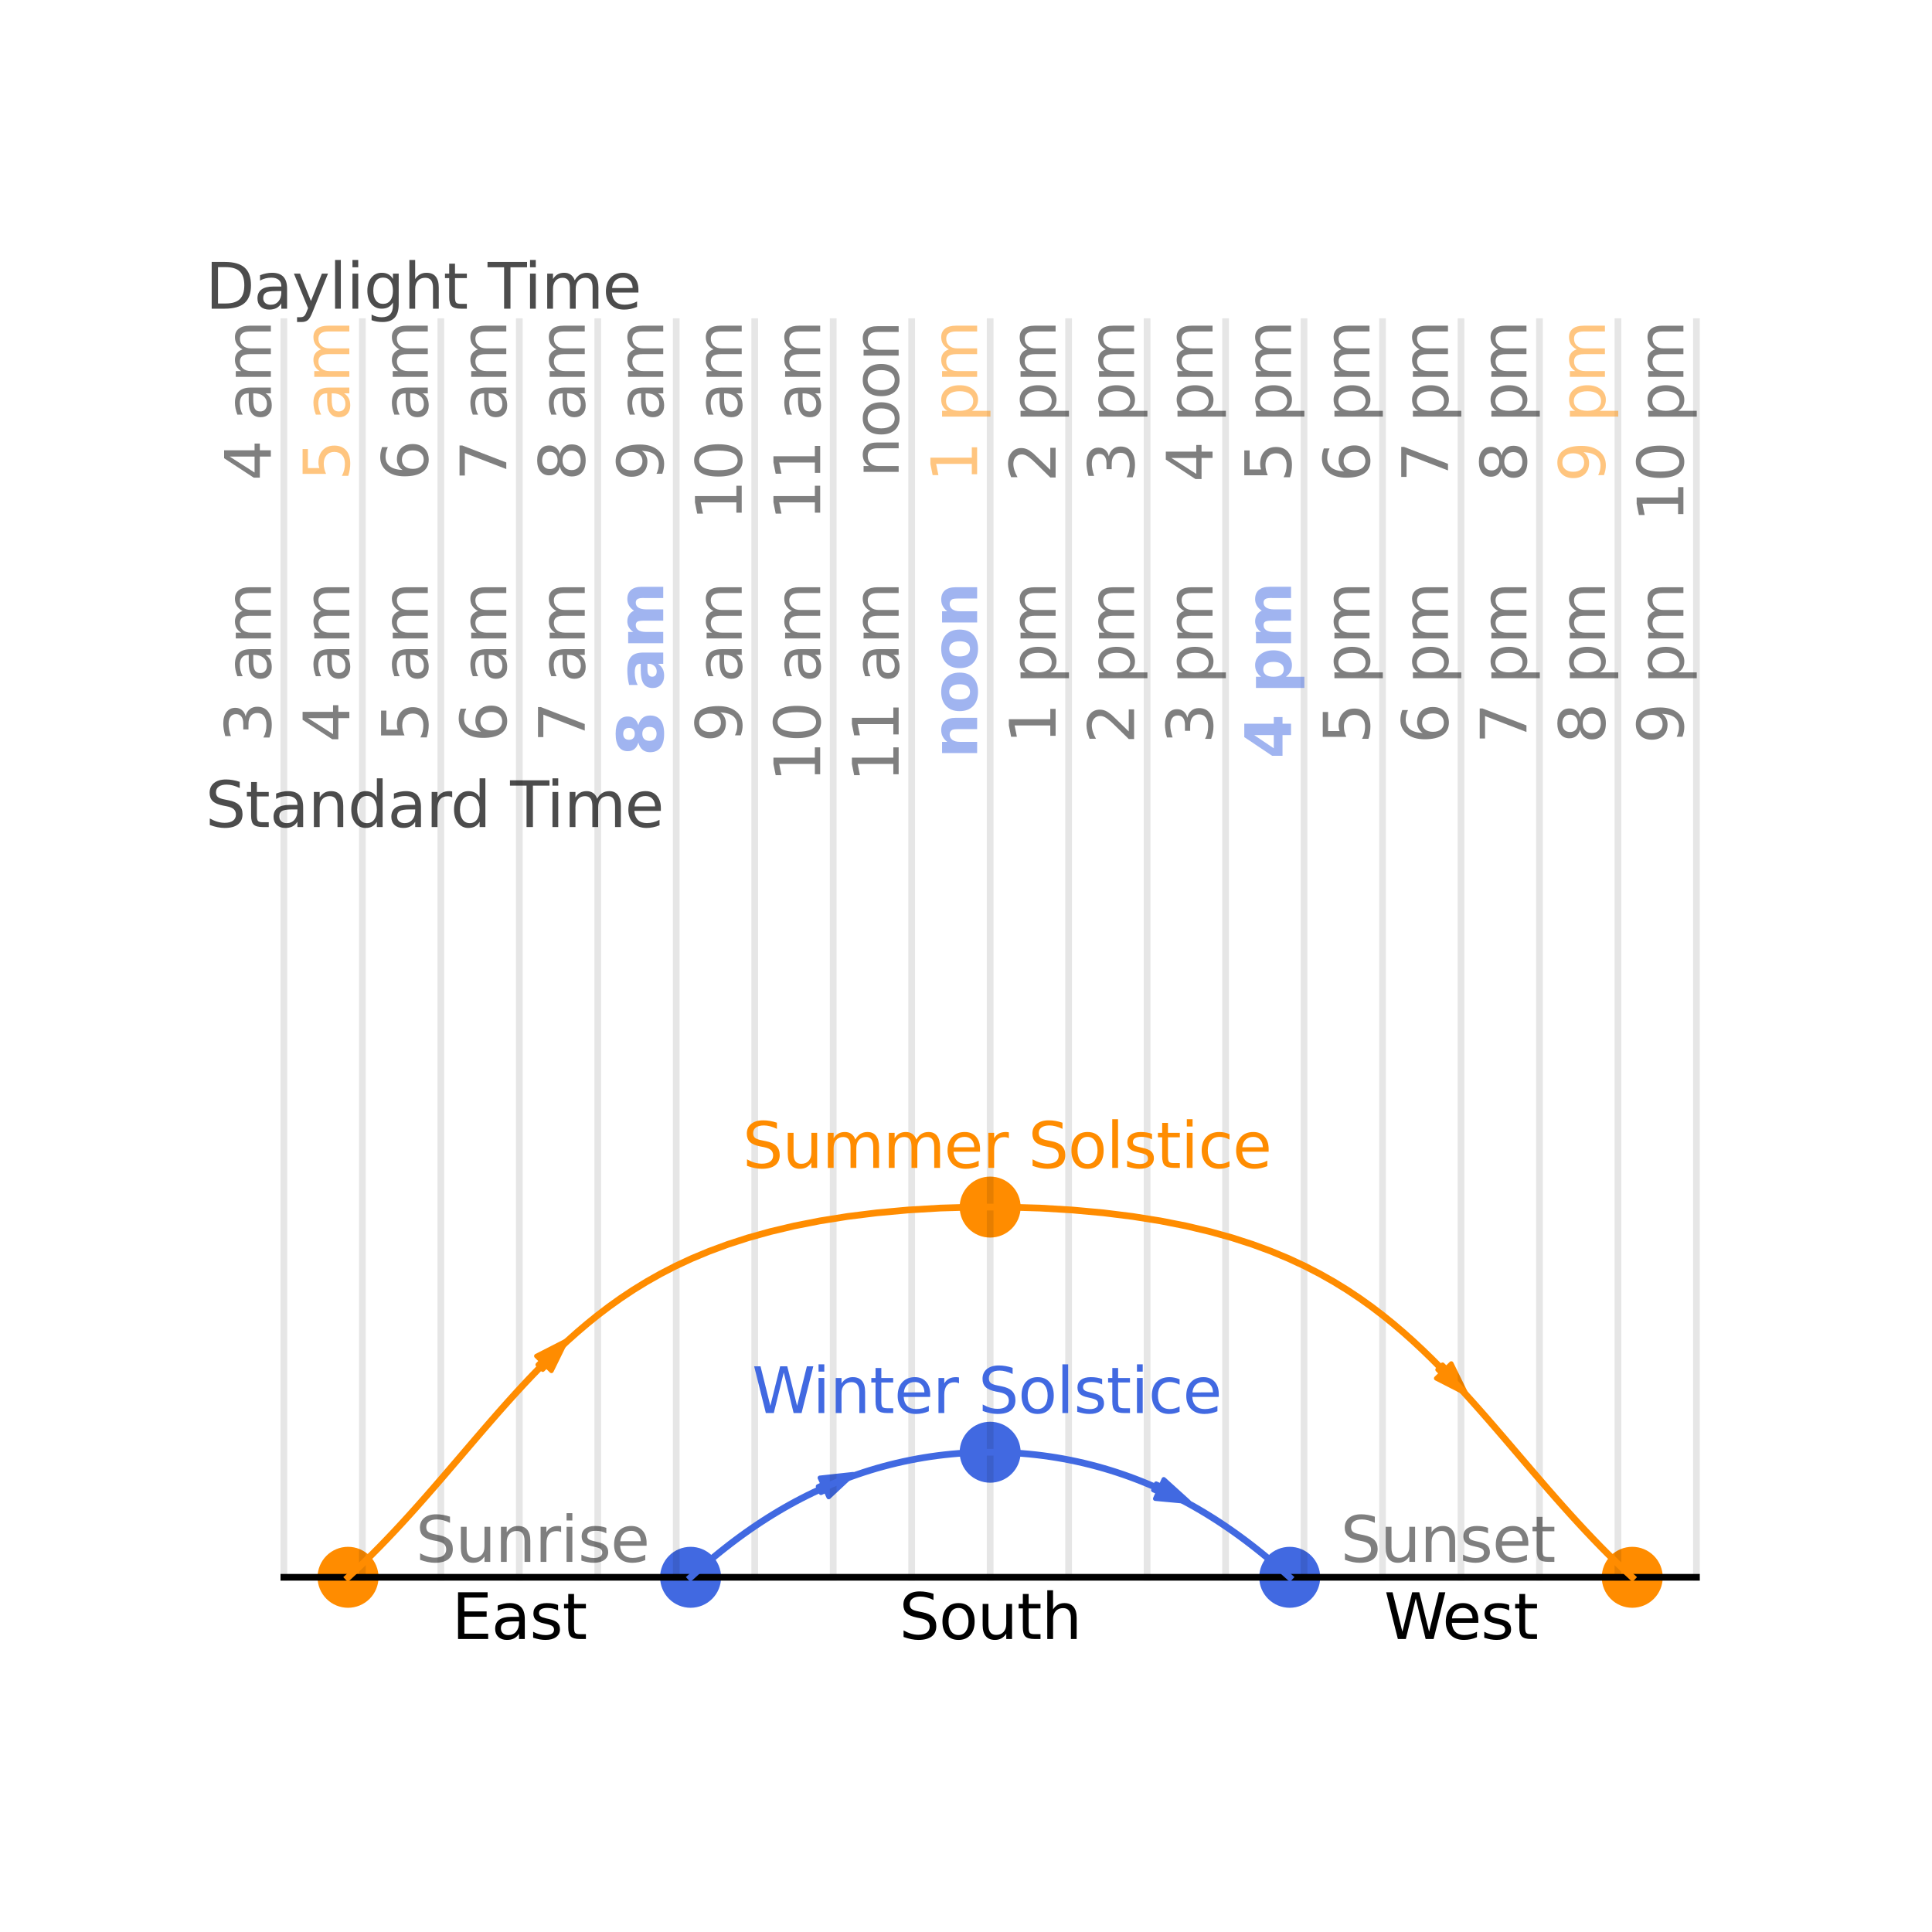 <?xml version="1.0" encoding="utf-8" standalone="no"?>
<!DOCTYPE svg PUBLIC "-//W3C//DTD SVG 1.1//EN"
  "http://www.w3.org/Graphics/SVG/1.1/DTD/svg11.dtd">
<svg xmlns:xlink="http://www.w3.org/1999/xlink" width="432pt" height="432pt" viewBox="0 0 432 432" xmlns="http://www.w3.org/2000/svg" version="1.1">
 <defs>
  <style type="text/css">*{stroke-linejoin: round; stroke-linecap: butt}</style>
 </defs>
 <g id="figure_1">
  <g id="patch_1">
   <path d="M 0 432 
L 432 432 
L 432 0 
L 0 0 
L 0 432 
z
" style="fill: none"/>
  </g>
  <g id="axes_1">
   <g id="patch_2">
    <path d="M 221.4 276.225 
C 223.075 276.225 224.682 275.559 225.867 274.375 
C 227.051 273.19 227.717 271.583 227.717 269.908 
C 227.717 268.232 227.051 266.626 225.867 265.441 
C 224.682 264.256 223.075 263.591 221.4 263.591 
C 219.725 263.591 218.118 264.256 216.933 265.441 
C 215.749 266.626 215.083 268.232 215.083 269.908 
C 215.083 271.583 215.749 273.19 216.933 274.375 
C 218.118 275.559 219.725 276.225 221.4 276.225 
z
" clip-path="url(#p2393687175)" style="fill: #ff8c00; stroke: #ff8c00; stroke-linejoin: miter"/>
   </g>
   <g id="patch_3">
    <path d="M 77.822 359.005 
C 79.497 359.005 81.104 358.34 82.288 357.155 
C 83.473 355.97 84.139 354.364 84.139 352.688 
C 84.139 351.013 83.473 349.406 82.288 348.222 
C 81.104 347.037 79.497 346.371 77.822 346.371 
C 76.146 346.371 74.539 347.037 73.355 348.222 
C 72.17 349.406 71.505 351.013 71.505 352.688 
C 71.505 354.364 72.17 355.97 73.355 357.155 
C 74.539 358.34 76.146 359.005 77.822 359.005 
z
" clip-path="url(#p2393687175)" style="fill: #ff8c00; stroke: #ff8c00; stroke-linejoin: miter"/>
   </g>
   <g id="patch_4">
    <path d="M 364.977 359.005 
C 366.652 359.005 368.259 358.34 369.444 357.155 
C 370.628 355.97 371.294 354.364 371.294 352.688 
C 371.294 351.013 370.628 349.406 369.444 348.222 
C 368.259 347.037 366.652 346.371 364.977 346.371 
C 363.302 346.371 361.695 347.037 360.51 348.222 
C 359.325 349.406 358.66 351.013 358.66 352.688 
C 358.66 354.364 359.325 355.97 360.51 357.155 
C 361.695 358.34 363.302 359.005 364.977 359.005 
z
" clip-path="url(#p2393687175)" style="fill: #ff8c00; stroke: #ff8c00; stroke-linejoin: miter"/>
   </g>
   <g id="patch_5">
    <path d="M 126.597 299.807 
L 123.304 306.536 
L 122.178 305.429 
L 121.358 306.263 
L 120.232 305.156 
L 121.052 304.322 
L 119.926 303.214 
z
" clip-path="url(#p2393687175)" style="fill: #ff8c00; stroke: #ff8c00; stroke-linejoin: miter"/>
   </g>
   <g id="patch_6">
    <path d="M 327.807 311.609 
L 321.135 308.203 
L 322.261 307.096 
L 321.441 306.261 
L 322.567 305.154 
L 323.387 305.988 
L 324.513 304.881 
z
" clip-path="url(#p2393687175)" style="fill: #ff8c00; stroke: #ff8c00; stroke-linejoin: miter"/>
   </g>
   <g id="patch_7">
    <path d="M 221.4 331.038 
C 223.075 331.038 224.682 330.373 225.867 329.188 
C 227.051 328.004 227.717 326.397 227.717 324.722 
C 227.717 323.046 227.051 321.439 225.867 320.255 
C 224.682 319.07 223.075 318.405 221.4 318.405 
C 219.725 318.405 218.118 319.07 216.933 320.255 
C 215.749 321.439 215.083 323.046 215.083 324.722 
C 215.083 326.397 215.749 328.004 216.933 329.188 
C 218.118 330.373 219.725 331.038 221.4 331.038 
z
" clip-path="url(#p2393687175)" style="fill: #4169e1; stroke: #4169e1; stroke-linejoin: miter"/>
   </g>
   <g id="patch_8">
    <path d="M 154.419 359.005 
C 156.094 359.005 157.701 358.34 158.886 357.155 
C 160.07 355.97 160.736 354.364 160.736 352.688 
C 160.736 351.013 160.07 349.406 158.886 348.222 
C 157.701 347.037 156.094 346.371 154.419 346.371 
C 152.744 346.371 151.137 347.037 149.952 348.222 
C 148.768 349.406 148.102 351.013 148.102 352.688 
C 148.102 354.364 148.768 355.97 149.952 357.155 
C 151.137 358.34 152.744 359.005 154.419 359.005 
z
" clip-path="url(#p2393687175)" style="fill: #4169e1; stroke: #4169e1; stroke-linejoin: miter"/>
   </g>
   <g id="patch_9">
    <path d="M 288.382 359.005 
C 290.058 359.005 291.664 358.34 292.849 357.155 
C 294.034 355.97 294.699 354.364 294.699 352.688 
C 294.699 351.013 294.034 349.406 292.849 348.222 
C 291.664 347.037 290.058 346.371 288.382 346.371 
C 286.707 346.371 285.1 347.037 283.915 348.222 
C 282.731 349.406 282.065 351.013 282.065 352.688 
C 282.065 354.364 282.731 355.97 283.915 357.155 
C 285.1 358.34 286.707 359.005 288.382 359.005 
z
" clip-path="url(#p2393687175)" style="fill: #4169e1; stroke: #4169e1; stroke-linejoin: miter"/>
   </g>
   <g id="patch_10">
    <path d="M 190.764 329.63 
L 185.292 334.746 
L 184.633 333.311 
L 183.57 333.798 
L 182.912 332.363 
L 183.975 331.875 
L 183.317 330.44 
z
" clip-path="url(#p2393687175)" style="fill: #4169e1; stroke: #4169e1; stroke-linejoin: miter"/>
   </g>
   <g id="patch_11">
    <path d="M 265.774 335.802 
L 258.315 335.109 
L 258.95 333.663 
L 257.88 333.192 
L 258.515 331.747 
L 259.586 332.218 
L 260.222 330.772 
z
" clip-path="url(#p2393687175)" style="fill: #4169e1; stroke: #4169e1; stroke-linejoin: miter"/>
   </g>
   <g id="line2d_1">
    <path d="M 63.475 352.688 
L 379.325 352.688 
" clip-path="url(#p2393687175)" style="fill: none; stroke: #000000; stroke-width: 1.5; stroke-linecap: square"/>
   </g>
   <g id="line2d_2">
    <path d="M 63.475 352.688 
L 63.475 71.934 
" clip-path="url(#p2393687175)" style="fill: none; stroke: #000000; stroke-opacity: 0.1; stroke-width: 1.5; stroke-linecap: square"/>
   </g>
   <g id="line2d_3">
    <path d="M 81.023 352.688 
L 81.023 71.934 
" clip-path="url(#p2393687175)" style="fill: none; stroke: #000000; stroke-opacity: 0.1; stroke-width: 1.5; stroke-linecap: square"/>
   </g>
   <g id="line2d_4">
    <path d="M 98.57 352.688 
L 98.57 71.934 
" clip-path="url(#p2393687175)" style="fill: none; stroke: #000000; stroke-opacity: 0.1; stroke-width: 1.5; stroke-linecap: square"/>
   </g>
   <g id="line2d_5">
    <path d="M 116.117 352.688 
L 116.117 71.934 
" clip-path="url(#p2393687175)" style="fill: none; stroke: #000000; stroke-opacity: 0.1; stroke-width: 1.5; stroke-linecap: square"/>
   </g>
   <g id="line2d_6">
    <path d="M 133.664 352.688 
L 133.664 71.934 
" clip-path="url(#p2393687175)" style="fill: none; stroke: #000000; stroke-opacity: 0.1; stroke-width: 1.5; stroke-linecap: square"/>
   </g>
   <g id="line2d_7">
    <path d="M 151.211 352.688 
L 151.211 71.934 
" clip-path="url(#p2393687175)" style="fill: none; stroke: #000000; stroke-opacity: 0.1; stroke-width: 1.5; stroke-linecap: square"/>
   </g>
   <g id="line2d_8">
    <path d="M 168.758 352.688 
L 168.758 71.934 
" clip-path="url(#p2393687175)" style="fill: none; stroke: #000000; stroke-opacity: 0.1; stroke-width: 1.5; stroke-linecap: square"/>
   </g>
   <g id="line2d_9">
    <path d="M 186.306 352.688 
L 186.306 71.934 
" clip-path="url(#p2393687175)" style="fill: none; stroke: #000000; stroke-opacity: 0.1; stroke-width: 1.5; stroke-linecap: square"/>
   </g>
   <g id="line2d_10">
    <path d="M 203.853 352.688 
L 203.853 71.934 
" clip-path="url(#p2393687175)" style="fill: none; stroke: #000000; stroke-opacity: 0.1; stroke-width: 1.5; stroke-linecap: square"/>
   </g>
   <g id="line2d_11">
    <path d="M 221.4 352.688 
L 221.4 71.934 
" clip-path="url(#p2393687175)" style="fill: none; stroke: #000000; stroke-opacity: 0.1; stroke-width: 1.5; stroke-linecap: square"/>
   </g>
   <g id="line2d_12">
    <path d="M 238.947 352.688 
L 238.947 71.934 
" clip-path="url(#p2393687175)" style="fill: none; stroke: #000000; stroke-opacity: 0.1; stroke-width: 1.5; stroke-linecap: square"/>
   </g>
   <g id="line2d_13">
    <path d="M 256.494 352.688 
L 256.494 71.934 
" clip-path="url(#p2393687175)" style="fill: none; stroke: #000000; stroke-opacity: 0.1; stroke-width: 1.5; stroke-linecap: square"/>
   </g>
   <g id="line2d_14">
    <path d="M 274.042 352.688 
L 274.042 71.934 
" clip-path="url(#p2393687175)" style="fill: none; stroke: #000000; stroke-opacity: 0.1; stroke-width: 1.5; stroke-linecap: square"/>
   </g>
   <g id="line2d_15">
    <path d="M 291.589 352.688 
L 291.589 71.934 
" clip-path="url(#p2393687175)" style="fill: none; stroke: #000000; stroke-opacity: 0.1; stroke-width: 1.5; stroke-linecap: square"/>
   </g>
   <g id="line2d_16">
    <path d="M 309.136 352.688 
L 309.136 71.934 
" clip-path="url(#p2393687175)" style="fill: none; stroke: #000000; stroke-opacity: 0.1; stroke-width: 1.5; stroke-linecap: square"/>
   </g>
   <g id="line2d_17">
    <path d="M 326.683 352.688 
L 326.683 71.934 
" clip-path="url(#p2393687175)" style="fill: none; stroke: #000000; stroke-opacity: 0.1; stroke-width: 1.5; stroke-linecap: square"/>
   </g>
   <g id="line2d_18">
    <path d="M 344.23 352.688 
L 344.23 71.934 
" clip-path="url(#p2393687175)" style="fill: none; stroke: #000000; stroke-opacity: 0.1; stroke-width: 1.5; stroke-linecap: square"/>
   </g>
   <g id="line2d_19">
    <path d="M 361.777 352.688 
L 361.777 71.934 
" clip-path="url(#p2393687175)" style="fill: none; stroke: #000000; stroke-opacity: 0.1; stroke-width: 1.5; stroke-linecap: square"/>
   </g>
   <g id="line2d_20">
    <path d="M 379.325 352.688 
L 379.325 71.934 
" clip-path="url(#p2393687175)" style="fill: none; stroke: #000000; stroke-opacity: 0.1; stroke-width: 1.5; stroke-linecap: square"/>
   </g>
   <g id="line2d_21">
    <path d="M 77.822 352.689 
L 79.626 351.015 
L 81.407 349.314 
L 83.164 347.586 
L 84.901 345.835 
L 86.619 344.06 
L 88.32 342.264 
L 90.006 340.448 
L 91.679 338.614 
L 93.342 336.761 
L 94.997 334.893 
L 96.646 333.009 
L 98.292 331.112 
L 99.937 329.201 
L 101.583 327.279 
L 103.235 325.347 
L 104.894 323.406 
L 106.564 321.456 
L 108.249 319.499 
L 109.952 317.536 
L 111.676 315.569 
L 113.427 313.599 
L 115.209 311.626 
L 117.027 309.652 
L 118.887 307.68 
L 120.795 305.709 
L 122.757 303.743 
L 124.783 301.782 
L 126.879 299.83 
L 129.057 297.887 
L 131.327 295.957 
L 133.7 294.042 
L 136.193 292.146 
L 138.82 290.272 
L 141.599 288.425 
L 144.549 286.609 
L 147.696 284.83 
L 151.062 283.094 
L 154.677 281.41 
L 158.572 279.786 
L 162.777 278.232 
L 167.328 276.761 
L 172.255 275.387 
L 177.584 274.125 
L 183.333 272.993 
L 189.505 272.008 
L 196.083 271.191 
L 203.022 270.559 
L 210.248 270.127 
L 217.659 269.908 
L 225.135 269.908 
L 232.546 270.127 
L 239.772 270.558 
L 246.711 271.19 
L 253.289 272.008 
L 259.462 272.992 
L 265.212 274.124 
L 270.541 275.386 
L 275.468 276.76 
L 280.018 278.231 
L 284.225 279.784 
L 288.119 281.408 
L 291.735 283.093 
L 295.102 284.828 
L 298.248 286.607 
L 301.199 288.423 
L 303.978 290.271 
L 306.604 292.145 
L 309.097 294.041 
L 311.471 295.955 
L 313.741 297.885 
L 315.918 299.828 
L 318.016 301.781 
L 320.041 303.742 
L 322.004 305.708 
L 323.912 307.678 
L 325.771 309.651 
L 327.59 311.624 
L 329.371 313.597 
L 331.122 315.568 
L 332.847 317.535 
L 334.549 319.498 
L 336.235 321.454 
L 337.904 323.404 
L 339.564 325.346 
L 341.216 327.278 
L 342.862 329.2 
L 344.507 331.11 
L 346.152 333.008 
L 347.802 334.891 
L 349.457 336.76 
L 351.119 338.612 
L 352.793 340.447 
L 354.479 342.263 
L 356.18 344.059 
L 357.897 345.834 
L 359.634 347.585 
L 361.391 349.313 
L 363.172 351.014 
L 364.977 352.688 
" clip-path="url(#p2393687175)" style="fill: none; stroke: #ff8c00; stroke-width: 1.5; stroke-linecap: square"/>
   </g>
   <g id="line2d_22">
    <path d="M 154.419 352.685 
L 155.487 351.719 
L 156.566 350.762 
L 157.653 349.817 
L 158.752 348.882 
L 159.86 347.958 
L 160.979 347.046 
L 162.109 346.147 
L 163.251 345.259 
L 164.403 344.385 
L 165.568 343.523 
L 166.746 342.675 
L 167.935 341.841 
L 169.138 341.022 
L 170.353 340.217 
L 171.58 339.428 
L 172.822 338.654 
L 174.076 337.896 
L 175.345 337.155 
L 176.627 336.431 
L 177.922 335.724 
L 179.231 335.035 
L 180.554 334.365 
L 181.89 333.713 
L 183.241 333.081 
L 184.605 332.468 
L 185.982 331.875 
L 187.373 331.303 
L 188.777 330.752 
L 190.194 330.223 
L 191.624 329.715 
L 193.067 329.23 
L 194.521 328.768 
L 195.988 328.328 
L 197.466 327.913 
L 198.955 327.521 
L 200.455 327.154 
L 201.964 326.811 
L 203.482 326.493 
L 205.01 326.201 
L 206.545 325.934 
L 208.088 325.693 
L 209.638 325.478 
L 211.193 325.29 
L 212.755 325.128 
L 214.321 324.993 
L 215.89 324.884 
L 217.462 324.803 
L 219.037 324.749 
L 220.613 324.722 
L 222.19 324.722 
L 223.765 324.749 
L 225.34 324.803 
L 226.912 324.884 
L 228.482 324.993 
L 230.047 325.128 
L 231.609 325.29 
L 233.165 325.479 
L 234.715 325.694 
L 236.258 325.934 
L 237.793 326.201 
L 239.32 326.494 
L 240.839 326.812 
L 242.349 327.154 
L 243.848 327.522 
L 245.337 327.914 
L 246.814 328.33 
L 248.281 328.769 
L 249.735 329.231 
L 251.178 329.717 
L 252.608 330.224 
L 254.025 330.754 
L 255.43 331.305 
L 256.821 331.877 
L 258.198 332.47 
L 259.562 333.082 
L 260.912 333.715 
L 262.249 334.367 
L 263.572 335.037 
L 264.881 335.726 
L 266.176 336.433 
L 267.457 337.157 
L 268.725 337.898 
L 269.98 338.656 
L 271.221 339.43 
L 272.449 340.219 
L 273.664 341.024 
L 274.866 341.844 
L 276.056 342.677 
L 277.233 343.525 
L 278.398 344.387 
L 279.55 345.262 
L 280.692 346.149 
L 281.822 347.049 
L 282.941 347.961 
L 284.049 348.884 
L 285.148 349.819 
L 286.236 350.765 
L 287.313 351.721 
L 288.382 352.688 
" clip-path="url(#p2393687175)" style="fill: none; stroke: #4169e1; stroke-width: 1.5; stroke-linecap: square"/>
   </g>
   <g id="text_1">
    <!-- East -->
    <g transform="translate(101.013 366.485) scale(0.14 -0.14)">
     <defs>
      <path id="DejaVuSans-45" d="M 628 4666 
L 3578 4666 
L 3578 4134 
L 1259 4134 
L 1259 2753 
L 3481 2753 
L 3481 2222 
L 1259 2222 
L 1259 531 
L 3634 531 
L 3634 0 
L 628 0 
L 628 4666 
z
" transform="scale(0.016)"/>
      <path id="DejaVuSans-61" d="M 2194 1759 
Q 1497 1759 1228 1600 
Q 959 1441 959 1056 
Q 959 750 1161 570 
Q 1363 391 1709 391 
Q 2188 391 2477 730 
Q 2766 1069 2766 1631 
L 2766 1759 
L 2194 1759 
z
M 3341 1997 
L 3341 0 
L 2766 0 
L 2766 531 
Q 2569 213 2275 61 
Q 1981 -91 1556 -91 
Q 1019 -91 701 211 
Q 384 513 384 1019 
Q 384 1609 779 1909 
Q 1175 2209 1959 2209 
L 2766 2209 
L 2766 2266 
Q 2766 2663 2505 2880 
Q 2244 3097 1772 3097 
Q 1472 3097 1187 3025 
Q 903 2953 641 2809 
L 641 3341 
Q 956 3463 1253 3523 
Q 1550 3584 1831 3584 
Q 2591 3584 2966 3190 
Q 3341 2797 3341 1997 
z
" transform="scale(0.016)"/>
      <path id="DejaVuSans-73" d="M 2834 3397 
L 2834 2853 
Q 2591 2978 2328 3040 
Q 2066 3103 1784 3103 
Q 1356 3103 1142 2972 
Q 928 2841 928 2578 
Q 928 2378 1081 2264 
Q 1234 2150 1697 2047 
L 1894 2003 
Q 2506 1872 2764 1633 
Q 3022 1394 3022 966 
Q 3022 478 2636 193 
Q 2250 -91 1575 -91 
Q 1294 -91 989 -36 
Q 684 19 347 128 
L 347 722 
Q 666 556 975 473 
Q 1284 391 1588 391 
Q 1994 391 2212 530 
Q 2431 669 2431 922 
Q 2431 1156 2273 1281 
Q 2116 1406 1581 1522 
L 1381 1569 
Q 847 1681 609 1914 
Q 372 2147 372 2553 
Q 372 3047 722 3315 
Q 1072 3584 1716 3584 
Q 2034 3584 2315 3537 
Q 2597 3491 2834 3397 
z
" transform="scale(0.016)"/>
      <path id="DejaVuSans-74" d="M 1172 4494 
L 1172 3500 
L 2356 3500 
L 2356 3053 
L 1172 3053 
L 1172 1153 
Q 1172 725 1289 603 
Q 1406 481 1766 481 
L 2356 481 
L 2356 0 
L 1766 0 
Q 1100 0 847 248 
Q 594 497 594 1153 
L 594 3053 
L 172 3053 
L 172 3500 
L 594 3500 
L 594 4494 
L 1172 4494 
z
" transform="scale(0.016)"/>
     </defs>
     <use xlink:href="#DejaVuSans-45"/>
     <use xlink:href="#DejaVuSans-61" x="63.184"/>
     <use xlink:href="#DejaVuSans-73" x="124.463"/>
     <use xlink:href="#DejaVuSans-74" x="176.562"/>
    </g>
   </g>
   <g id="text_2">
    <!-- South -->
    <g transform="translate(201.056 366.485) scale(0.14 -0.14)">
     <defs>
      <path id="DejaVuSans-53" d="M 3425 4513 
L 3425 3897 
Q 3066 4069 2747 4153 
Q 2428 4238 2131 4238 
Q 1616 4238 1336 4038 
Q 1056 3838 1056 3469 
Q 1056 3159 1242 3001 
Q 1428 2844 1947 2747 
L 2328 2669 
Q 3034 2534 3370 2195 
Q 3706 1856 3706 1288 
Q 3706 609 3251 259 
Q 2797 -91 1919 -91 
Q 1588 -91 1214 -16 
Q 841 59 441 206 
L 441 856 
Q 825 641 1194 531 
Q 1563 422 1919 422 
Q 2459 422 2753 634 
Q 3047 847 3047 1241 
Q 3047 1584 2836 1778 
Q 2625 1972 2144 2069 
L 1759 2144 
Q 1053 2284 737 2584 
Q 422 2884 422 3419 
Q 422 4038 858 4394 
Q 1294 4750 2059 4750 
Q 2388 4750 2728 4690 
Q 3069 4631 3425 4513 
z
" transform="scale(0.016)"/>
      <path id="DejaVuSans-6f" d="M 1959 3097 
Q 1497 3097 1228 2736 
Q 959 2375 959 1747 
Q 959 1119 1226 758 
Q 1494 397 1959 397 
Q 2419 397 2687 759 
Q 2956 1122 2956 1747 
Q 2956 2369 2687 2733 
Q 2419 3097 1959 3097 
z
M 1959 3584 
Q 2709 3584 3137 3096 
Q 3566 2609 3566 1747 
Q 3566 888 3137 398 
Q 2709 -91 1959 -91 
Q 1206 -91 779 398 
Q 353 888 353 1747 
Q 353 2609 779 3096 
Q 1206 3584 1959 3584 
z
" transform="scale(0.016)"/>
      <path id="DejaVuSans-75" d="M 544 1381 
L 544 3500 
L 1119 3500 
L 1119 1403 
Q 1119 906 1312 657 
Q 1506 409 1894 409 
Q 2359 409 2629 706 
Q 2900 1003 2900 1516 
L 2900 3500 
L 3475 3500 
L 3475 0 
L 2900 0 
L 2900 538 
Q 2691 219 2414 64 
Q 2138 -91 1772 -91 
Q 1169 -91 856 284 
Q 544 659 544 1381 
z
M 1991 3584 
L 1991 3584 
z
" transform="scale(0.016)"/>
      <path id="DejaVuSans-68" d="M 3513 2113 
L 3513 0 
L 2938 0 
L 2938 2094 
Q 2938 2591 2744 2837 
Q 2550 3084 2163 3084 
Q 1697 3084 1428 2787 
Q 1159 2491 1159 1978 
L 1159 0 
L 581 0 
L 581 4863 
L 1159 4863 
L 1159 2956 
Q 1366 3272 1645 3428 
Q 1925 3584 2291 3584 
Q 2894 3584 3203 3211 
Q 3513 2838 3513 2113 
z
" transform="scale(0.016)"/>
     </defs>
     <use xlink:href="#DejaVuSans-53"/>
     <use xlink:href="#DejaVuSans-6f" x="63.477"/>
     <use xlink:href="#DejaVuSans-75" x="124.658"/>
     <use xlink:href="#DejaVuSans-74" x="188.037"/>
     <use xlink:href="#DejaVuSans-68" x="227.246"/>
    </g>
   </g>
   <g id="text_3">
    <!-- West -->
    <g transform="translate(309.475 366.485) scale(0.14 -0.14)">
     <defs>
      <path id="DejaVuSans-57" d="M 213 4666 
L 850 4666 
L 1831 722 
L 2809 4666 
L 3519 4666 
L 4500 722 
L 5478 4666 
L 6119 4666 
L 4947 0 
L 4153 0 
L 3169 4050 
L 2175 0 
L 1381 0 
L 213 4666 
z
" transform="scale(0.016)"/>
      <path id="DejaVuSans-65" d="M 3597 1894 
L 3597 1613 
L 953 1613 
Q 991 1019 1311 708 
Q 1631 397 2203 397 
Q 2534 397 2845 478 
Q 3156 559 3463 722 
L 3463 178 
Q 3153 47 2828 -22 
Q 2503 -91 2169 -91 
Q 1331 -91 842 396 
Q 353 884 353 1716 
Q 353 2575 817 3079 
Q 1281 3584 2069 3584 
Q 2775 3584 3186 3129 
Q 3597 2675 3597 1894 
z
M 3022 2063 
Q 3016 2534 2758 2815 
Q 2500 3097 2075 3097 
Q 1594 3097 1305 2825 
Q 1016 2553 972 2059 
L 3022 2063 
z
" transform="scale(0.016)"/>
     </defs>
     <use xlink:href="#DejaVuSans-57"/>
     <use xlink:href="#DejaVuSans-65" x="93.002"/>
     <use xlink:href="#DejaVuSans-73" x="154.525"/>
     <use xlink:href="#DejaVuSans-74" x="206.625"/>
    </g>
   </g>
   <g id="text_4">
    <!-- 3 am -->
    <g style="opacity: 0.5" transform="translate(60.564 165.997) rotate(-90) scale(0.14 -0.14)">
     <defs>
      <path id="DejaVuSans-33" d="M 2597 2516 
Q 3050 2419 3304 2112 
Q 3559 1806 3559 1356 
Q 3559 666 3084 287 
Q 2609 -91 1734 -91 
Q 1441 -91 1130 -33 
Q 819 25 488 141 
L 488 750 
Q 750 597 1062 519 
Q 1375 441 1716 441 
Q 2309 441 2620 675 
Q 2931 909 2931 1356 
Q 2931 1769 2642 2001 
Q 2353 2234 1838 2234 
L 1294 2234 
L 1294 2753 
L 1863 2753 
Q 2328 2753 2575 2939 
Q 2822 3125 2822 3475 
Q 2822 3834 2567 4026 
Q 2313 4219 1838 4219 
Q 1578 4219 1281 4162 
Q 984 4106 628 3988 
L 628 4550 
Q 988 4650 1302 4700 
Q 1616 4750 1894 4750 
Q 2613 4750 3031 4423 
Q 3450 4097 3450 3541 
Q 3450 3153 3228 2886 
Q 3006 2619 2597 2516 
z
" transform="scale(0.016)"/>
      <path id="DejaVuSans-20" transform="scale(0.016)"/>
      <path id="DejaVuSans-6d" d="M 3328 2828 
Q 3544 3216 3844 3400 
Q 4144 3584 4550 3584 
Q 5097 3584 5394 3201 
Q 5691 2819 5691 2113 
L 5691 0 
L 5113 0 
L 5113 2094 
Q 5113 2597 4934 2840 
Q 4756 3084 4391 3084 
Q 3944 3084 3684 2787 
Q 3425 2491 3425 1978 
L 3425 0 
L 2847 0 
L 2847 2094 
Q 2847 2600 2669 2842 
Q 2491 3084 2119 3084 
Q 1678 3084 1418 2786 
Q 1159 2488 1159 1978 
L 1159 0 
L 581 0 
L 581 3500 
L 1159 3500 
L 1159 2956 
Q 1356 3278 1631 3431 
Q 1906 3584 2284 3584 
Q 2666 3584 2933 3390 
Q 3200 3197 3328 2828 
z
" transform="scale(0.016)"/>
     </defs>
     <use xlink:href="#DejaVuSans-33"/>
     <use xlink:href="#DejaVuSans-20" x="63.623"/>
     <use xlink:href="#DejaVuSans-61" x="95.41"/>
     <use xlink:href="#DejaVuSans-6d" x="156.689"/>
    </g>
   </g>
   <g id="text_5">
    <!-- 4 am -->
    <g style="opacity: 0.5" transform="translate(60.564 107.507) rotate(-90) scale(0.14 -0.14)">
     <defs>
      <path id="DejaVuSans-34" d="M 2419 4116 
L 825 1625 
L 2419 1625 
L 2419 4116 
z
M 2253 4666 
L 3047 4666 
L 3047 1625 
L 3713 1625 
L 3713 1100 
L 3047 1100 
L 3047 0 
L 2419 0 
L 2419 1100 
L 313 1100 
L 313 1709 
L 2253 4666 
z
" transform="scale(0.016)"/>
     </defs>
     <use xlink:href="#DejaVuSans-34"/>
     <use xlink:href="#DejaVuSans-20" x="63.623"/>
     <use xlink:href="#DejaVuSans-61" x="95.41"/>
     <use xlink:href="#DejaVuSans-6d" x="156.689"/>
    </g>
   </g>
   <g id="text_6">
    <!-- 4 am -->
    <g style="opacity: 0.5" transform="translate(78.111 165.997) rotate(-90) scale(0.14 -0.14)">
     <use xlink:href="#DejaVuSans-34"/>
     <use xlink:href="#DejaVuSans-20" x="63.623"/>
     <use xlink:href="#DejaVuSans-61" x="95.41"/>
     <use xlink:href="#DejaVuSans-6d" x="156.689"/>
    </g>
   </g>
   <g id="text_7">
    <!-- 5 am -->
    <g style="fill: #ff8c00; opacity: 0.5" transform="translate(78.111 107.507) rotate(-90) scale(0.14 -0.14)">
     <defs>
      <path id="DejaVuSans-35" d="M 691 4666 
L 3169 4666 
L 3169 4134 
L 1269 4134 
L 1269 2991 
Q 1406 3038 1543 3061 
Q 1681 3084 1819 3084 
Q 2600 3084 3056 2656 
Q 3513 2228 3513 1497 
Q 3513 744 3044 326 
Q 2575 -91 1722 -91 
Q 1428 -91 1123 -41 
Q 819 9 494 109 
L 494 744 
Q 775 591 1075 516 
Q 1375 441 1709 441 
Q 2250 441 2565 725 
Q 2881 1009 2881 1497 
Q 2881 1984 2565 2268 
Q 2250 2553 1709 2553 
Q 1456 2553 1204 2497 
Q 953 2441 691 2322 
L 691 4666 
z
" transform="scale(0.016)"/>
     </defs>
     <use xlink:href="#DejaVuSans-35"/>
     <use xlink:href="#DejaVuSans-20" x="63.623"/>
     <use xlink:href="#DejaVuSans-61" x="95.41"/>
     <use xlink:href="#DejaVuSans-6d" x="156.689"/>
    </g>
   </g>
   <g id="text_8">
    <!-- 5 am -->
    <g style="opacity: 0.5" transform="translate(95.658 165.997) rotate(-90) scale(0.14 -0.14)">
     <use xlink:href="#DejaVuSans-35"/>
     <use xlink:href="#DejaVuSans-20" x="63.623"/>
     <use xlink:href="#DejaVuSans-61" x="95.41"/>
     <use xlink:href="#DejaVuSans-6d" x="156.689"/>
    </g>
   </g>
   <g id="text_9">
    <!-- 6 am -->
    <g style="opacity: 0.5" transform="translate(95.658 107.507) rotate(-90) scale(0.14 -0.14)">
     <defs>
      <path id="DejaVuSans-36" d="M 2113 2584 
Q 1688 2584 1439 2293 
Q 1191 2003 1191 1497 
Q 1191 994 1439 701 
Q 1688 409 2113 409 
Q 2538 409 2786 701 
Q 3034 994 3034 1497 
Q 3034 2003 2786 2293 
Q 2538 2584 2113 2584 
z
M 3366 4563 
L 3366 3988 
Q 3128 4100 2886 4159 
Q 2644 4219 2406 4219 
Q 1781 4219 1451 3797 
Q 1122 3375 1075 2522 
Q 1259 2794 1537 2939 
Q 1816 3084 2150 3084 
Q 2853 3084 3261 2657 
Q 3669 2231 3669 1497 
Q 3669 778 3244 343 
Q 2819 -91 2113 -91 
Q 1303 -91 875 529 
Q 447 1150 447 2328 
Q 447 3434 972 4092 
Q 1497 4750 2381 4750 
Q 2619 4750 2861 4703 
Q 3103 4656 3366 4563 
z
" transform="scale(0.016)"/>
     </defs>
     <use xlink:href="#DejaVuSans-36"/>
     <use xlink:href="#DejaVuSans-20" x="63.623"/>
     <use xlink:href="#DejaVuSans-61" x="95.41"/>
     <use xlink:href="#DejaVuSans-6d" x="156.689"/>
    </g>
   </g>
   <g id="text_10">
    <!-- 6 am -->
    <g style="opacity: 0.5" transform="translate(113.205 165.997) rotate(-90) scale(0.14 -0.14)">
     <use xlink:href="#DejaVuSans-36"/>
     <use xlink:href="#DejaVuSans-20" x="63.623"/>
     <use xlink:href="#DejaVuSans-61" x="95.41"/>
     <use xlink:href="#DejaVuSans-6d" x="156.689"/>
    </g>
   </g>
   <g id="text_11">
    <!-- 7 am -->
    <g style="opacity: 0.5" transform="translate(113.205 107.507) rotate(-90) scale(0.14 -0.14)">
     <defs>
      <path id="DejaVuSans-37" d="M 525 4666 
L 3525 4666 
L 3525 4397 
L 1831 0 
L 1172 0 
L 2766 4134 
L 525 4134 
L 525 4666 
z
" transform="scale(0.016)"/>
     </defs>
     <use xlink:href="#DejaVuSans-37"/>
     <use xlink:href="#DejaVuSans-20" x="63.623"/>
     <use xlink:href="#DejaVuSans-61" x="95.41"/>
     <use xlink:href="#DejaVuSans-6d" x="156.689"/>
    </g>
   </g>
   <g id="text_12">
    <!-- 7 am -->
    <g style="opacity: 0.5" transform="translate(130.753 165.997) rotate(-90) scale(0.14 -0.14)">
     <use xlink:href="#DejaVuSans-37"/>
     <use xlink:href="#DejaVuSans-20" x="63.623"/>
     <use xlink:href="#DejaVuSans-61" x="95.41"/>
     <use xlink:href="#DejaVuSans-6d" x="156.689"/>
    </g>
   </g>
   <g id="text_13">
    <!-- 8 am -->
    <g style="opacity: 0.5" transform="translate(130.753 107.507) rotate(-90) scale(0.14 -0.14)">
     <defs>
      <path id="DejaVuSans-38" d="M 2034 2216 
Q 1584 2216 1326 1975 
Q 1069 1734 1069 1313 
Q 1069 891 1326 650 
Q 1584 409 2034 409 
Q 2484 409 2743 651 
Q 3003 894 3003 1313 
Q 3003 1734 2745 1975 
Q 2488 2216 2034 2216 
z
M 1403 2484 
Q 997 2584 770 2862 
Q 544 3141 544 3541 
Q 544 4100 942 4425 
Q 1341 4750 2034 4750 
Q 2731 4750 3128 4425 
Q 3525 4100 3525 3541 
Q 3525 3141 3298 2862 
Q 3072 2584 2669 2484 
Q 3125 2378 3379 2068 
Q 3634 1759 3634 1313 
Q 3634 634 3220 271 
Q 2806 -91 2034 -91 
Q 1263 -91 848 271 
Q 434 634 434 1313 
Q 434 1759 690 2068 
Q 947 2378 1403 2484 
z
M 1172 3481 
Q 1172 3119 1398 2916 
Q 1625 2713 2034 2713 
Q 2441 2713 2670 2916 
Q 2900 3119 2900 3481 
Q 2900 3844 2670 4047 
Q 2441 4250 2034 4250 
Q 1625 4250 1398 4047 
Q 1172 3844 1172 3481 
z
" transform="scale(0.016)"/>
     </defs>
     <use xlink:href="#DejaVuSans-38"/>
     <use xlink:href="#DejaVuSans-20" x="63.623"/>
     <use xlink:href="#DejaVuSans-61" x="95.41"/>
     <use xlink:href="#DejaVuSans-6d" x="156.689"/>
    </g>
   </g>
   <g id="text_14">
    <!-- 8 am -->
    <g style="fill: #4169e1; opacity: 0.5" transform="translate(148.3 169.075) rotate(-90) scale(0.14 -0.14)">
     <defs>
      <path id="DejaVuSans-Bold-38" d="M 2228 2088 
Q 1891 2088 1709 1903 
Q 1528 1719 1528 1375 
Q 1528 1031 1709 848 
Q 1891 666 2228 666 
Q 2563 666 2741 848 
Q 2919 1031 2919 1375 
Q 2919 1722 2741 1905 
Q 2563 2088 2228 2088 
z
M 1350 2484 
Q 925 2613 709 2878 
Q 494 3144 494 3541 
Q 494 4131 934 4440 
Q 1375 4750 2228 4750 
Q 3075 4750 3515 4442 
Q 3956 4134 3956 3541 
Q 3956 3144 3739 2878 
Q 3522 2613 3097 2484 
Q 3572 2353 3814 2058 
Q 4056 1763 4056 1313 
Q 4056 619 3595 264 
Q 3134 -91 2228 -91 
Q 1319 -91 855 264 
Q 391 619 391 1313 
Q 391 1763 633 2058 
Q 875 2353 1350 2484 
z
M 1631 3419 
Q 1631 3141 1786 2991 
Q 1941 2841 2228 2841 
Q 2509 2841 2662 2991 
Q 2816 3141 2816 3419 
Q 2816 3697 2662 3845 
Q 2509 3994 2228 3994 
Q 1941 3994 1786 3844 
Q 1631 3694 1631 3419 
z
" transform="scale(0.016)"/>
      <path id="DejaVuSans-Bold-20" transform="scale(0.016)"/>
      <path id="DejaVuSans-Bold-61" d="M 2106 1575 
Q 1756 1575 1579 1456 
Q 1403 1338 1403 1106 
Q 1403 894 1545 773 
Q 1688 653 1941 653 
Q 2256 653 2472 879 
Q 2688 1106 2688 1447 
L 2688 1575 
L 2106 1575 
z
M 3816 1997 
L 3816 0 
L 2688 0 
L 2688 519 
Q 2463 200 2181 54 
Q 1900 -91 1497 -91 
Q 953 -91 614 226 
Q 275 544 275 1050 
Q 275 1666 698 1953 
Q 1122 2241 2028 2241 
L 2688 2241 
L 2688 2328 
Q 2688 2594 2478 2717 
Q 2269 2841 1825 2841 
Q 1466 2841 1156 2769 
Q 847 2697 581 2553 
L 581 3406 
Q 941 3494 1303 3539 
Q 1666 3584 2028 3584 
Q 2975 3584 3395 3211 
Q 3816 2838 3816 1997 
z
" transform="scale(0.016)"/>
      <path id="DejaVuSans-Bold-6d" d="M 3781 2919 
Q 3994 3244 4286 3414 
Q 4578 3584 4928 3584 
Q 5531 3584 5847 3212 
Q 6163 2841 6163 2131 
L 6163 0 
L 5038 0 
L 5038 1825 
Q 5041 1866 5042 1909 
Q 5044 1953 5044 2034 
Q 5044 2406 4934 2573 
Q 4825 2741 4581 2741 
Q 4263 2741 4089 2478 
Q 3916 2216 3909 1719 
L 3909 0 
L 2784 0 
L 2784 1825 
Q 2784 2406 2684 2573 
Q 2584 2741 2328 2741 
Q 2006 2741 1831 2477 
Q 1656 2213 1656 1722 
L 1656 0 
L 531 0 
L 531 3500 
L 1656 3500 
L 1656 2988 
Q 1863 3284 2130 3434 
Q 2397 3584 2719 3584 
Q 3081 3584 3359 3409 
Q 3638 3234 3781 2919 
z
" transform="scale(0.016)"/>
     </defs>
     <use xlink:href="#DejaVuSans-Bold-38"/>
     <use xlink:href="#DejaVuSans-Bold-20" x="69.58"/>
     <use xlink:href="#DejaVuSans-Bold-61" x="104.395"/>
     <use xlink:href="#DejaVuSans-Bold-6d" x="171.875"/>
    </g>
   </g>
   <g id="text_15">
    <!-- 9 am -->
    <g style="opacity: 0.5" transform="translate(148.3 107.507) rotate(-90) scale(0.14 -0.14)">
     <defs>
      <path id="DejaVuSans-39" d="M 703 97 
L 703 672 
Q 941 559 1184 500 
Q 1428 441 1663 441 
Q 2288 441 2617 861 
Q 2947 1281 2994 2138 
Q 2813 1869 2534 1725 
Q 2256 1581 1919 1581 
Q 1219 1581 811 2004 
Q 403 2428 403 3163 
Q 403 3881 828 4315 
Q 1253 4750 1959 4750 
Q 2769 4750 3195 4129 
Q 3622 3509 3622 2328 
Q 3622 1225 3098 567 
Q 2575 -91 1691 -91 
Q 1453 -91 1209 -44 
Q 966 3 703 97 
z
M 1959 2075 
Q 2384 2075 2632 2365 
Q 2881 2656 2881 3163 
Q 2881 3666 2632 3958 
Q 2384 4250 1959 4250 
Q 1534 4250 1286 3958 
Q 1038 3666 1038 3163 
Q 1038 2656 1286 2365 
Q 1534 2075 1959 2075 
z
" transform="scale(0.016)"/>
     </defs>
     <use xlink:href="#DejaVuSans-39"/>
     <use xlink:href="#DejaVuSans-20" x="63.623"/>
     <use xlink:href="#DejaVuSans-61" x="95.41"/>
     <use xlink:href="#DejaVuSans-6d" x="156.689"/>
    </g>
   </g>
   <g id="text_16">
    <!-- 9 am -->
    <g style="opacity: 0.5" transform="translate(165.847 165.997) rotate(-90) scale(0.14 -0.14)">
     <use xlink:href="#DejaVuSans-39"/>
     <use xlink:href="#DejaVuSans-20" x="63.623"/>
     <use xlink:href="#DejaVuSans-61" x="95.41"/>
     <use xlink:href="#DejaVuSans-6d" x="156.689"/>
    </g>
   </g>
   <g id="text_17">
    <!-- 10 am -->
    <g style="opacity: 0.5" transform="translate(165.847 116.414) rotate(-90) scale(0.14 -0.14)">
     <defs>
      <path id="DejaVuSans-31" d="M 794 531 
L 1825 531 
L 1825 4091 
L 703 3866 
L 703 4441 
L 1819 4666 
L 2450 4666 
L 2450 531 
L 3481 531 
L 3481 0 
L 794 0 
L 794 531 
z
" transform="scale(0.016)"/>
      <path id="DejaVuSans-30" d="M 2034 4250 
Q 1547 4250 1301 3770 
Q 1056 3291 1056 2328 
Q 1056 1369 1301 889 
Q 1547 409 2034 409 
Q 2525 409 2770 889 
Q 3016 1369 3016 2328 
Q 3016 3291 2770 3770 
Q 2525 4250 2034 4250 
z
M 2034 4750 
Q 2819 4750 3233 4129 
Q 3647 3509 3647 2328 
Q 3647 1150 3233 529 
Q 2819 -91 2034 -91 
Q 1250 -91 836 529 
Q 422 1150 422 2328 
Q 422 3509 836 4129 
Q 1250 4750 2034 4750 
z
" transform="scale(0.016)"/>
     </defs>
     <use xlink:href="#DejaVuSans-31"/>
     <use xlink:href="#DejaVuSans-30" x="63.623"/>
     <use xlink:href="#DejaVuSans-20" x="127.246"/>
     <use xlink:href="#DejaVuSans-61" x="159.033"/>
     <use xlink:href="#DejaVuSans-6d" x="220.312"/>
    </g>
   </g>
   <g id="text_18">
    <!-- 10 am -->
    <g style="opacity: 0.5" transform="translate(183.394 174.905) rotate(-90) scale(0.14 -0.14)">
     <use xlink:href="#DejaVuSans-31"/>
     <use xlink:href="#DejaVuSans-30" x="63.623"/>
     <use xlink:href="#DejaVuSans-20" x="127.246"/>
     <use xlink:href="#DejaVuSans-61" x="159.033"/>
     <use xlink:href="#DejaVuSans-6d" x="220.312"/>
    </g>
   </g>
   <g id="text_19">
    <!-- 11 am -->
    <g style="opacity: 0.5" transform="translate(183.394 116.414) rotate(-90) scale(0.14 -0.14)">
     <use xlink:href="#DejaVuSans-31"/>
     <use xlink:href="#DejaVuSans-31" x="63.623"/>
     <use xlink:href="#DejaVuSans-20" x="127.246"/>
     <use xlink:href="#DejaVuSans-61" x="159.033"/>
     <use xlink:href="#DejaVuSans-6d" x="220.312"/>
    </g>
   </g>
   <g id="text_20">
    <!-- 11 am -->
    <g style="opacity: 0.5" transform="translate(200.941 174.905) rotate(-90) scale(0.14 -0.14)">
     <use xlink:href="#DejaVuSans-31"/>
     <use xlink:href="#DejaVuSans-31" x="63.623"/>
     <use xlink:href="#DejaVuSans-20" x="127.246"/>
     <use xlink:href="#DejaVuSans-61" x="159.033"/>
     <use xlink:href="#DejaVuSans-6d" x="220.312"/>
    </g>
   </g>
   <g id="text_21">
    <!-- noon -->
    <g style="opacity: 0.5" transform="translate(200.941 106.811) rotate(-90) scale(0.14 -0.14)">
     <defs>
      <path id="DejaVuSans-6e" d="M 3513 2113 
L 3513 0 
L 2938 0 
L 2938 2094 
Q 2938 2591 2744 2837 
Q 2550 3084 2163 3084 
Q 1697 3084 1428 2787 
Q 1159 2491 1159 1978 
L 1159 0 
L 581 0 
L 581 3500 
L 1159 3500 
L 1159 2956 
Q 1366 3272 1645 3428 
Q 1925 3584 2291 3584 
Q 2894 3584 3203 3211 
Q 3513 2838 3513 2113 
z
" transform="scale(0.016)"/>
     </defs>
     <use xlink:href="#DejaVuSans-6e"/>
     <use xlink:href="#DejaVuSans-6f" x="63.379"/>
     <use xlink:href="#DejaVuSans-6f" x="124.561"/>
     <use xlink:href="#DejaVuSans-6e" x="185.742"/>
    </g>
   </g>
   <g id="text_22">
    <!-- noon -->
    <g style="fill: #4169e1; opacity: 0.5" transform="translate(218.488 169.594) rotate(-90) scale(0.14 -0.14)">
     <defs>
      <path id="DejaVuSans-Bold-6e" d="M 4056 2131 
L 4056 0 
L 2931 0 
L 2931 347 
L 2931 1631 
Q 2931 2084 2911 2256 
Q 2891 2428 2841 2509 
Q 2775 2619 2662 2680 
Q 2550 2741 2406 2741 
Q 2056 2741 1856 2470 
Q 1656 2200 1656 1722 
L 1656 0 
L 538 0 
L 538 3500 
L 1656 3500 
L 1656 2988 
Q 1909 3294 2193 3439 
Q 2478 3584 2822 3584 
Q 3428 3584 3742 3212 
Q 4056 2841 4056 2131 
z
" transform="scale(0.016)"/>
      <path id="DejaVuSans-Bold-6f" d="M 2203 2784 
Q 1831 2784 1636 2517 
Q 1441 2250 1441 1747 
Q 1441 1244 1636 976 
Q 1831 709 2203 709 
Q 2569 709 2762 976 
Q 2956 1244 2956 1747 
Q 2956 2250 2762 2517 
Q 2569 2784 2203 2784 
z
M 2203 3584 
Q 3106 3584 3614 3096 
Q 4122 2609 4122 1747 
Q 4122 884 3614 396 
Q 3106 -91 2203 -91 
Q 1297 -91 786 396 
Q 275 884 275 1747 
Q 275 2609 786 3096 
Q 1297 3584 2203 3584 
z
" transform="scale(0.016)"/>
     </defs>
     <use xlink:href="#DejaVuSans-Bold-6e"/>
     <use xlink:href="#DejaVuSans-Bold-6f" x="71.191"/>
     <use xlink:href="#DejaVuSans-Bold-6f" x="139.893"/>
     <use xlink:href="#DejaVuSans-Bold-6e" x="208.594"/>
    </g>
   </g>
   <g id="text_23">
    <!-- 1 pm -->
    <g style="fill: #ff8c00; opacity: 0.5" transform="translate(218.488 107.815) rotate(-90) scale(0.14 -0.14)">
     <defs>
      <path id="DejaVuSans-70" d="M 1159 525 
L 1159 -1331 
L 581 -1331 
L 581 3500 
L 1159 3500 
L 1159 2969 
Q 1341 3281 1617 3432 
Q 1894 3584 2278 3584 
Q 2916 3584 3314 3078 
Q 3713 2572 3713 1747 
Q 3713 922 3314 415 
Q 2916 -91 2278 -91 
Q 1894 -91 1617 61 
Q 1341 213 1159 525 
z
M 3116 1747 
Q 3116 2381 2855 2742 
Q 2594 3103 2138 3103 
Q 1681 3103 1420 2742 
Q 1159 2381 1159 1747 
Q 1159 1113 1420 752 
Q 1681 391 2138 391 
Q 2594 391 2855 752 
Q 3116 1113 3116 1747 
z
" transform="scale(0.016)"/>
     </defs>
     <use xlink:href="#DejaVuSans-31"/>
     <use xlink:href="#DejaVuSans-20" x="63.623"/>
     <use xlink:href="#DejaVuSans-70" x="95.41"/>
     <use xlink:href="#DejaVuSans-6d" x="158.887"/>
    </g>
   </g>
   <g id="text_24">
    <!-- 1 pm -->
    <g style="opacity: 0.5" transform="translate(236.036 166.306) rotate(-90) scale(0.14 -0.14)">
     <use xlink:href="#DejaVuSans-31"/>
     <use xlink:href="#DejaVuSans-20" x="63.623"/>
     <use xlink:href="#DejaVuSans-70" x="95.41"/>
     <use xlink:href="#DejaVuSans-6d" x="158.887"/>
    </g>
   </g>
   <g id="text_25">
    <!-- 2 pm -->
    <g style="opacity: 0.5" transform="translate(236.036 107.815) rotate(-90) scale(0.14 -0.14)">
     <defs>
      <path id="DejaVuSans-32" d="M 1228 531 
L 3431 531 
L 3431 0 
L 469 0 
L 469 531 
Q 828 903 1448 1529 
Q 2069 2156 2228 2338 
Q 2531 2678 2651 2914 
Q 2772 3150 2772 3378 
Q 2772 3750 2511 3984 
Q 2250 4219 1831 4219 
Q 1534 4219 1204 4116 
Q 875 4013 500 3803 
L 500 4441 
Q 881 4594 1212 4672 
Q 1544 4750 1819 4750 
Q 2544 4750 2975 4387 
Q 3406 4025 3406 3419 
Q 3406 3131 3298 2873 
Q 3191 2616 2906 2266 
Q 2828 2175 2409 1742 
Q 1991 1309 1228 531 
z
" transform="scale(0.016)"/>
     </defs>
     <use xlink:href="#DejaVuSans-32"/>
     <use xlink:href="#DejaVuSans-20" x="63.623"/>
     <use xlink:href="#DejaVuSans-70" x="95.41"/>
     <use xlink:href="#DejaVuSans-6d" x="158.887"/>
    </g>
   </g>
   <g id="text_26">
    <!-- 2 pm -->
    <g style="opacity: 0.5" transform="translate(253.583 166.306) rotate(-90) scale(0.14 -0.14)">
     <use xlink:href="#DejaVuSans-32"/>
     <use xlink:href="#DejaVuSans-20" x="63.623"/>
     <use xlink:href="#DejaVuSans-70" x="95.41"/>
     <use xlink:href="#DejaVuSans-6d" x="158.887"/>
    </g>
   </g>
   <g id="text_27">
    <!-- 3 pm -->
    <g style="opacity: 0.5" transform="translate(253.583 107.815) rotate(-90) scale(0.14 -0.14)">
     <use xlink:href="#DejaVuSans-33"/>
     <use xlink:href="#DejaVuSans-20" x="63.623"/>
     <use xlink:href="#DejaVuSans-70" x="95.41"/>
     <use xlink:href="#DejaVuSans-6d" x="158.887"/>
    </g>
   </g>
   <g id="text_28">
    <!-- 3 pm -->
    <g style="opacity: 0.5" transform="translate(271.13 166.306) rotate(-90) scale(0.14 -0.14)">
     <use xlink:href="#DejaVuSans-33"/>
     <use xlink:href="#DejaVuSans-20" x="63.623"/>
     <use xlink:href="#DejaVuSans-70" x="95.41"/>
     <use xlink:href="#DejaVuSans-6d" x="158.887"/>
    </g>
   </g>
   <g id="text_29">
    <!-- 4 pm -->
    <g style="opacity: 0.5" transform="translate(271.13 107.815) rotate(-90) scale(0.14 -0.14)">
     <use xlink:href="#DejaVuSans-34"/>
     <use xlink:href="#DejaVuSans-20" x="63.623"/>
     <use xlink:href="#DejaVuSans-70" x="95.41"/>
     <use xlink:href="#DejaVuSans-6d" x="158.887"/>
    </g>
   </g>
   <g id="text_30">
    <!-- 4 pm -->
    <g style="fill: #4169e1; opacity: 0.5" transform="translate(288.677 169.648) rotate(-90) scale(0.14 -0.14)">
     <defs>
      <path id="DejaVuSans-Bold-34" d="M 2356 3675 
L 1038 1722 
L 2356 1722 
L 2356 3675 
z
M 2156 4666 
L 3494 4666 
L 3494 1722 
L 4159 1722 
L 4159 850 
L 3494 850 
L 3494 0 
L 2356 0 
L 2356 850 
L 288 850 
L 288 1881 
L 2156 4666 
z
" transform="scale(0.016)"/>
      <path id="DejaVuSans-Bold-70" d="M 1656 506 
L 1656 -1331 
L 538 -1331 
L 538 3500 
L 1656 3500 
L 1656 2988 
Q 1888 3294 2169 3439 
Q 2450 3584 2816 3584 
Q 3463 3584 3878 3070 
Q 4294 2556 4294 1747 
Q 4294 938 3878 423 
Q 3463 -91 2816 -91 
Q 2450 -91 2169 54 
Q 1888 200 1656 506 
z
M 2400 2772 
Q 2041 2772 1848 2508 
Q 1656 2244 1656 1747 
Q 1656 1250 1848 986 
Q 2041 722 2400 722 
Q 2759 722 2948 984 
Q 3138 1247 3138 1747 
Q 3138 2247 2948 2509 
Q 2759 2772 2400 2772 
z
" transform="scale(0.016)"/>
     </defs>
     <use xlink:href="#DejaVuSans-Bold-34"/>
     <use xlink:href="#DejaVuSans-Bold-20" x="69.58"/>
     <use xlink:href="#DejaVuSans-Bold-70" x="104.395"/>
     <use xlink:href="#DejaVuSans-Bold-6d" x="175.977"/>
    </g>
   </g>
   <g id="text_31">
    <!-- 5 pm -->
    <g style="opacity: 0.5" transform="translate(288.677 107.815) rotate(-90) scale(0.14 -0.14)">
     <use xlink:href="#DejaVuSans-35"/>
     <use xlink:href="#DejaVuSans-20" x="63.623"/>
     <use xlink:href="#DejaVuSans-70" x="95.41"/>
     <use xlink:href="#DejaVuSans-6d" x="158.887"/>
    </g>
   </g>
   <g id="text_32">
    <!-- 5 pm -->
    <g style="opacity: 0.5" transform="translate(306.224 166.306) rotate(-90) scale(0.14 -0.14)">
     <use xlink:href="#DejaVuSans-35"/>
     <use xlink:href="#DejaVuSans-20" x="63.623"/>
     <use xlink:href="#DejaVuSans-70" x="95.41"/>
     <use xlink:href="#DejaVuSans-6d" x="158.887"/>
    </g>
   </g>
   <g id="text_33">
    <!-- 6 pm -->
    <g style="opacity: 0.5" transform="translate(306.224 107.815) rotate(-90) scale(0.14 -0.14)">
     <use xlink:href="#DejaVuSans-36"/>
     <use xlink:href="#DejaVuSans-20" x="63.623"/>
     <use xlink:href="#DejaVuSans-70" x="95.41"/>
     <use xlink:href="#DejaVuSans-6d" x="158.887"/>
    </g>
   </g>
   <g id="text_34">
    <!-- 6 pm -->
    <g style="opacity: 0.5" transform="translate(323.771 166.306) rotate(-90) scale(0.14 -0.14)">
     <use xlink:href="#DejaVuSans-36"/>
     <use xlink:href="#DejaVuSans-20" x="63.623"/>
     <use xlink:href="#DejaVuSans-70" x="95.41"/>
     <use xlink:href="#DejaVuSans-6d" x="158.887"/>
    </g>
   </g>
   <g id="text_35">
    <!-- 7 pm -->
    <g style="opacity: 0.5" transform="translate(323.771 107.815) rotate(-90) scale(0.14 -0.14)">
     <use xlink:href="#DejaVuSans-37"/>
     <use xlink:href="#DejaVuSans-20" x="63.623"/>
     <use xlink:href="#DejaVuSans-70" x="95.41"/>
     <use xlink:href="#DejaVuSans-6d" x="158.887"/>
    </g>
   </g>
   <g id="text_36">
    <!-- 7 pm -->
    <g style="opacity: 0.5" transform="translate(341.319 166.306) rotate(-90) scale(0.14 -0.14)">
     <use xlink:href="#DejaVuSans-37"/>
     <use xlink:href="#DejaVuSans-20" x="63.623"/>
     <use xlink:href="#DejaVuSans-70" x="95.41"/>
     <use xlink:href="#DejaVuSans-6d" x="158.887"/>
    </g>
   </g>
   <g id="text_37">
    <!-- 8 pm -->
    <g style="opacity: 0.5" transform="translate(341.319 107.815) rotate(-90) scale(0.14 -0.14)">
     <use xlink:href="#DejaVuSans-38"/>
     <use xlink:href="#DejaVuSans-20" x="63.623"/>
     <use xlink:href="#DejaVuSans-70" x="95.41"/>
     <use xlink:href="#DejaVuSans-6d" x="158.887"/>
    </g>
   </g>
   <g id="text_38">
    <!-- 8 pm -->
    <g style="opacity: 0.5" transform="translate(358.866 166.306) rotate(-90) scale(0.14 -0.14)">
     <use xlink:href="#DejaVuSans-38"/>
     <use xlink:href="#DejaVuSans-20" x="63.623"/>
     <use xlink:href="#DejaVuSans-70" x="95.41"/>
     <use xlink:href="#DejaVuSans-6d" x="158.887"/>
    </g>
   </g>
   <g id="text_39">
    <!-- 9 pm -->
    <g style="fill: #ff8c00; opacity: 0.5" transform="translate(358.866 107.815) rotate(-90) scale(0.14 -0.14)">
     <use xlink:href="#DejaVuSans-39"/>
     <use xlink:href="#DejaVuSans-20" x="63.623"/>
     <use xlink:href="#DejaVuSans-70" x="95.41"/>
     <use xlink:href="#DejaVuSans-6d" x="158.887"/>
    </g>
   </g>
   <g id="text_40">
    <!-- 9 pm -->
    <g style="opacity: 0.5" transform="translate(376.413 166.306) rotate(-90) scale(0.14 -0.14)">
     <use xlink:href="#DejaVuSans-39"/>
     <use xlink:href="#DejaVuSans-20" x="63.623"/>
     <use xlink:href="#DejaVuSans-70" x="95.41"/>
     <use xlink:href="#DejaVuSans-6d" x="158.887"/>
    </g>
   </g>
   <g id="text_41">
    <!-- 10 pm -->
    <g style="opacity: 0.5" transform="translate(376.413 116.723) rotate(-90) scale(0.14 -0.14)">
     <use xlink:href="#DejaVuSans-31"/>
     <use xlink:href="#DejaVuSans-30" x="63.623"/>
     <use xlink:href="#DejaVuSans-20" x="127.246"/>
     <use xlink:href="#DejaVuSans-70" x="159.033"/>
     <use xlink:href="#DejaVuSans-6d" x="222.51"/>
    </g>
   </g>
   <g id="text_42">
    <!-- Daylight Time -->
    <g style="opacity: 0.7" transform="translate(45.928 69.022) scale(0.14 -0.14)">
     <defs>
      <path id="DejaVuSans-44" d="M 1259 4147 
L 1259 519 
L 2022 519 
Q 2988 519 3436 956 
Q 3884 1394 3884 2338 
Q 3884 3275 3436 3711 
Q 2988 4147 2022 4147 
L 1259 4147 
z
M 628 4666 
L 1925 4666 
Q 3281 4666 3915 4102 
Q 4550 3538 4550 2338 
Q 4550 1131 3912 565 
Q 3275 0 1925 0 
L 628 0 
L 628 4666 
z
" transform="scale(0.016)"/>
      <path id="DejaVuSans-79" d="M 2059 -325 
Q 1816 -950 1584 -1140 
Q 1353 -1331 966 -1331 
L 506 -1331 
L 506 -850 
L 844 -850 
Q 1081 -850 1212 -737 
Q 1344 -625 1503 -206 
L 1606 56 
L 191 3500 
L 800 3500 
L 1894 763 
L 2988 3500 
L 3597 3500 
L 2059 -325 
z
" transform="scale(0.016)"/>
      <path id="DejaVuSans-6c" d="M 603 4863 
L 1178 4863 
L 1178 0 
L 603 0 
L 603 4863 
z
" transform="scale(0.016)"/>
      <path id="DejaVuSans-69" d="M 603 3500 
L 1178 3500 
L 1178 0 
L 603 0 
L 603 3500 
z
M 603 4863 
L 1178 4863 
L 1178 4134 
L 603 4134 
L 603 4863 
z
" transform="scale(0.016)"/>
      <path id="DejaVuSans-67" d="M 2906 1791 
Q 2906 2416 2648 2759 
Q 2391 3103 1925 3103 
Q 1463 3103 1205 2759 
Q 947 2416 947 1791 
Q 947 1169 1205 825 
Q 1463 481 1925 481 
Q 2391 481 2648 825 
Q 2906 1169 2906 1791 
z
M 3481 434 
Q 3481 -459 3084 -895 
Q 2688 -1331 1869 -1331 
Q 1566 -1331 1297 -1286 
Q 1028 -1241 775 -1147 
L 775 -588 
Q 1028 -725 1275 -790 
Q 1522 -856 1778 -856 
Q 2344 -856 2625 -561 
Q 2906 -266 2906 331 
L 2906 616 
Q 2728 306 2450 153 
Q 2172 0 1784 0 
Q 1141 0 747 490 
Q 353 981 353 1791 
Q 353 2603 747 3093 
Q 1141 3584 1784 3584 
Q 2172 3584 2450 3431 
Q 2728 3278 2906 2969 
L 2906 3500 
L 3481 3500 
L 3481 434 
z
" transform="scale(0.016)"/>
      <path id="DejaVuSans-54" d="M -19 4666 
L 3928 4666 
L 3928 4134 
L 2272 4134 
L 2272 0 
L 1638 0 
L 1638 4134 
L -19 4134 
L -19 4666 
z
" transform="scale(0.016)"/>
     </defs>
     <use xlink:href="#DejaVuSans-44"/>
     <use xlink:href="#DejaVuSans-61" x="77.002"/>
     <use xlink:href="#DejaVuSans-79" x="138.281"/>
     <use xlink:href="#DejaVuSans-6c" x="197.461"/>
     <use xlink:href="#DejaVuSans-69" x="225.244"/>
     <use xlink:href="#DejaVuSans-67" x="253.027"/>
     <use xlink:href="#DejaVuSans-68" x="316.504"/>
     <use xlink:href="#DejaVuSans-74" x="379.883"/>
     <use xlink:href="#DejaVuSans-20" x="419.092"/>
     <use xlink:href="#DejaVuSans-54" x="450.879"/>
     <use xlink:href="#DejaVuSans-69" x="508.838"/>
     <use xlink:href="#DejaVuSans-6d" x="536.621"/>
     <use xlink:href="#DejaVuSans-65" x="634.033"/>
    </g>
   </g>
   <g id="text_43">
    <!-- Standard Time -->
    <g style="opacity: 0.7" transform="translate(45.928 184.93) scale(0.14 -0.14)">
     <defs>
      <path id="DejaVuSans-64" d="M 2906 2969 
L 2906 4863 
L 3481 4863 
L 3481 0 
L 2906 0 
L 2906 525 
Q 2725 213 2448 61 
Q 2172 -91 1784 -91 
Q 1150 -91 751 415 
Q 353 922 353 1747 
Q 353 2572 751 3078 
Q 1150 3584 1784 3584 
Q 2172 3584 2448 3432 
Q 2725 3281 2906 2969 
z
M 947 1747 
Q 947 1113 1208 752 
Q 1469 391 1925 391 
Q 2381 391 2643 752 
Q 2906 1113 2906 1747 
Q 2906 2381 2643 2742 
Q 2381 3103 1925 3103 
Q 1469 3103 1208 2742 
Q 947 2381 947 1747 
z
" transform="scale(0.016)"/>
      <path id="DejaVuSans-72" d="M 2631 2963 
Q 2534 3019 2420 3045 
Q 2306 3072 2169 3072 
Q 1681 3072 1420 2755 
Q 1159 2438 1159 1844 
L 1159 0 
L 581 0 
L 581 3500 
L 1159 3500 
L 1159 2956 
Q 1341 3275 1631 3429 
Q 1922 3584 2338 3584 
Q 2397 3584 2469 3576 
Q 2541 3569 2628 3553 
L 2631 2963 
z
" transform="scale(0.016)"/>
     </defs>
     <use xlink:href="#DejaVuSans-53"/>
     <use xlink:href="#DejaVuSans-74" x="63.477"/>
     <use xlink:href="#DejaVuSans-61" x="102.686"/>
     <use xlink:href="#DejaVuSans-6e" x="163.965"/>
     <use xlink:href="#DejaVuSans-64" x="227.344"/>
     <use xlink:href="#DejaVuSans-61" x="290.82"/>
     <use xlink:href="#DejaVuSans-72" x="352.1"/>
     <use xlink:href="#DejaVuSans-64" x="391.463"/>
     <use xlink:href="#DejaVuSans-20" x="454.939"/>
     <use xlink:href="#DejaVuSans-54" x="486.727"/>
     <use xlink:href="#DejaVuSans-69" x="544.686"/>
     <use xlink:href="#DejaVuSans-6d" x="572.469"/>
     <use xlink:href="#DejaVuSans-65" x="669.881"/>
    </g>
   </g>
   <g id="text_44">
    <!-- Summer Solstice -->
    <g style="fill: #ff8c00" transform="translate(166.045 261.147) scale(0.14 -0.14)">
     <defs>
      <path id="DejaVuSans-63" d="M 3122 3366 
L 3122 2828 
Q 2878 2963 2633 3030 
Q 2388 3097 2138 3097 
Q 1578 3097 1268 2742 
Q 959 2388 959 1747 
Q 959 1106 1268 751 
Q 1578 397 2138 397 
Q 2388 397 2633 464 
Q 2878 531 3122 666 
L 3122 134 
Q 2881 22 2623 -34 
Q 2366 -91 2075 -91 
Q 1284 -91 818 406 
Q 353 903 353 1747 
Q 353 2603 823 3093 
Q 1294 3584 2113 3584 
Q 2378 3584 2631 3529 
Q 2884 3475 3122 3366 
z
" transform="scale(0.016)"/>
     </defs>
     <use xlink:href="#DejaVuSans-53"/>
     <use xlink:href="#DejaVuSans-75" x="63.477"/>
     <use xlink:href="#DejaVuSans-6d" x="126.855"/>
     <use xlink:href="#DejaVuSans-6d" x="224.268"/>
     <use xlink:href="#DejaVuSans-65" x="321.68"/>
     <use xlink:href="#DejaVuSans-72" x="383.203"/>
     <use xlink:href="#DejaVuSans-20" x="424.316"/>
     <use xlink:href="#DejaVuSans-53" x="456.104"/>
     <use xlink:href="#DejaVuSans-6f" x="519.58"/>
     <use xlink:href="#DejaVuSans-6c" x="580.762"/>
     <use xlink:href="#DejaVuSans-73" x="608.545"/>
     <use xlink:href="#DejaVuSans-74" x="660.645"/>
     <use xlink:href="#DejaVuSans-69" x="699.854"/>
     <use xlink:href="#DejaVuSans-63" x="727.637"/>
     <use xlink:href="#DejaVuSans-65" x="782.617"/>
    </g>
   </g>
   <g id="text_45">
    <!-- Winter Solstice -->
    <g style="fill: #4169e1" transform="translate(168.151 315.961) scale(0.14 -0.14)">
     <use xlink:href="#DejaVuSans-57"/>
     <use xlink:href="#DejaVuSans-69" x="96.627"/>
     <use xlink:href="#DejaVuSans-6e" x="124.41"/>
     <use xlink:href="#DejaVuSans-74" x="187.789"/>
     <use xlink:href="#DejaVuSans-65" x="226.998"/>
     <use xlink:href="#DejaVuSans-72" x="288.521"/>
     <use xlink:href="#DejaVuSans-20" x="329.635"/>
     <use xlink:href="#DejaVuSans-53" x="361.422"/>
     <use xlink:href="#DejaVuSans-6f" x="424.898"/>
     <use xlink:href="#DejaVuSans-6c" x="486.08"/>
     <use xlink:href="#DejaVuSans-73" x="513.863"/>
     <use xlink:href="#DejaVuSans-74" x="565.963"/>
     <use xlink:href="#DejaVuSans-69" x="605.172"/>
     <use xlink:href="#DejaVuSans-63" x="632.955"/>
     <use xlink:href="#DejaVuSans-65" x="687.936"/>
    </g>
   </g>
   <g id="text_46">
    <!-- Sunrise -->
    <g style="opacity: 0.5" transform="translate(92.949 349.24) scale(0.14 -0.14)">
     <use xlink:href="#DejaVuSans-53"/>
     <use xlink:href="#DejaVuSans-75" x="63.477"/>
     <use xlink:href="#DejaVuSans-6e" x="126.855"/>
     <use xlink:href="#DejaVuSans-72" x="190.234"/>
     <use xlink:href="#DejaVuSans-69" x="231.348"/>
     <use xlink:href="#DejaVuSans-73" x="259.131"/>
     <use xlink:href="#DejaVuSans-65" x="311.23"/>
    </g>
   </g>
   <g id="text_47">
    <!-- Sunset -->
    <g style="opacity: 0.5" transform="translate(299.744 349.24) scale(0.14 -0.14)">
     <use xlink:href="#DejaVuSans-53"/>
     <use xlink:href="#DejaVuSans-75" x="63.477"/>
     <use xlink:href="#DejaVuSans-6e" x="126.855"/>
     <use xlink:href="#DejaVuSans-73" x="190.234"/>
     <use xlink:href="#DejaVuSans-65" x="242.334"/>
     <use xlink:href="#DejaVuSans-74" x="303.857"/>
    </g>
   </g>
  </g>
 </g>
 <defs>
  <clipPath id="p2393687175">
   <rect x="54" y="63.16" width="334.8" height="310"/>
  </clipPath>
 </defs>
</svg>
